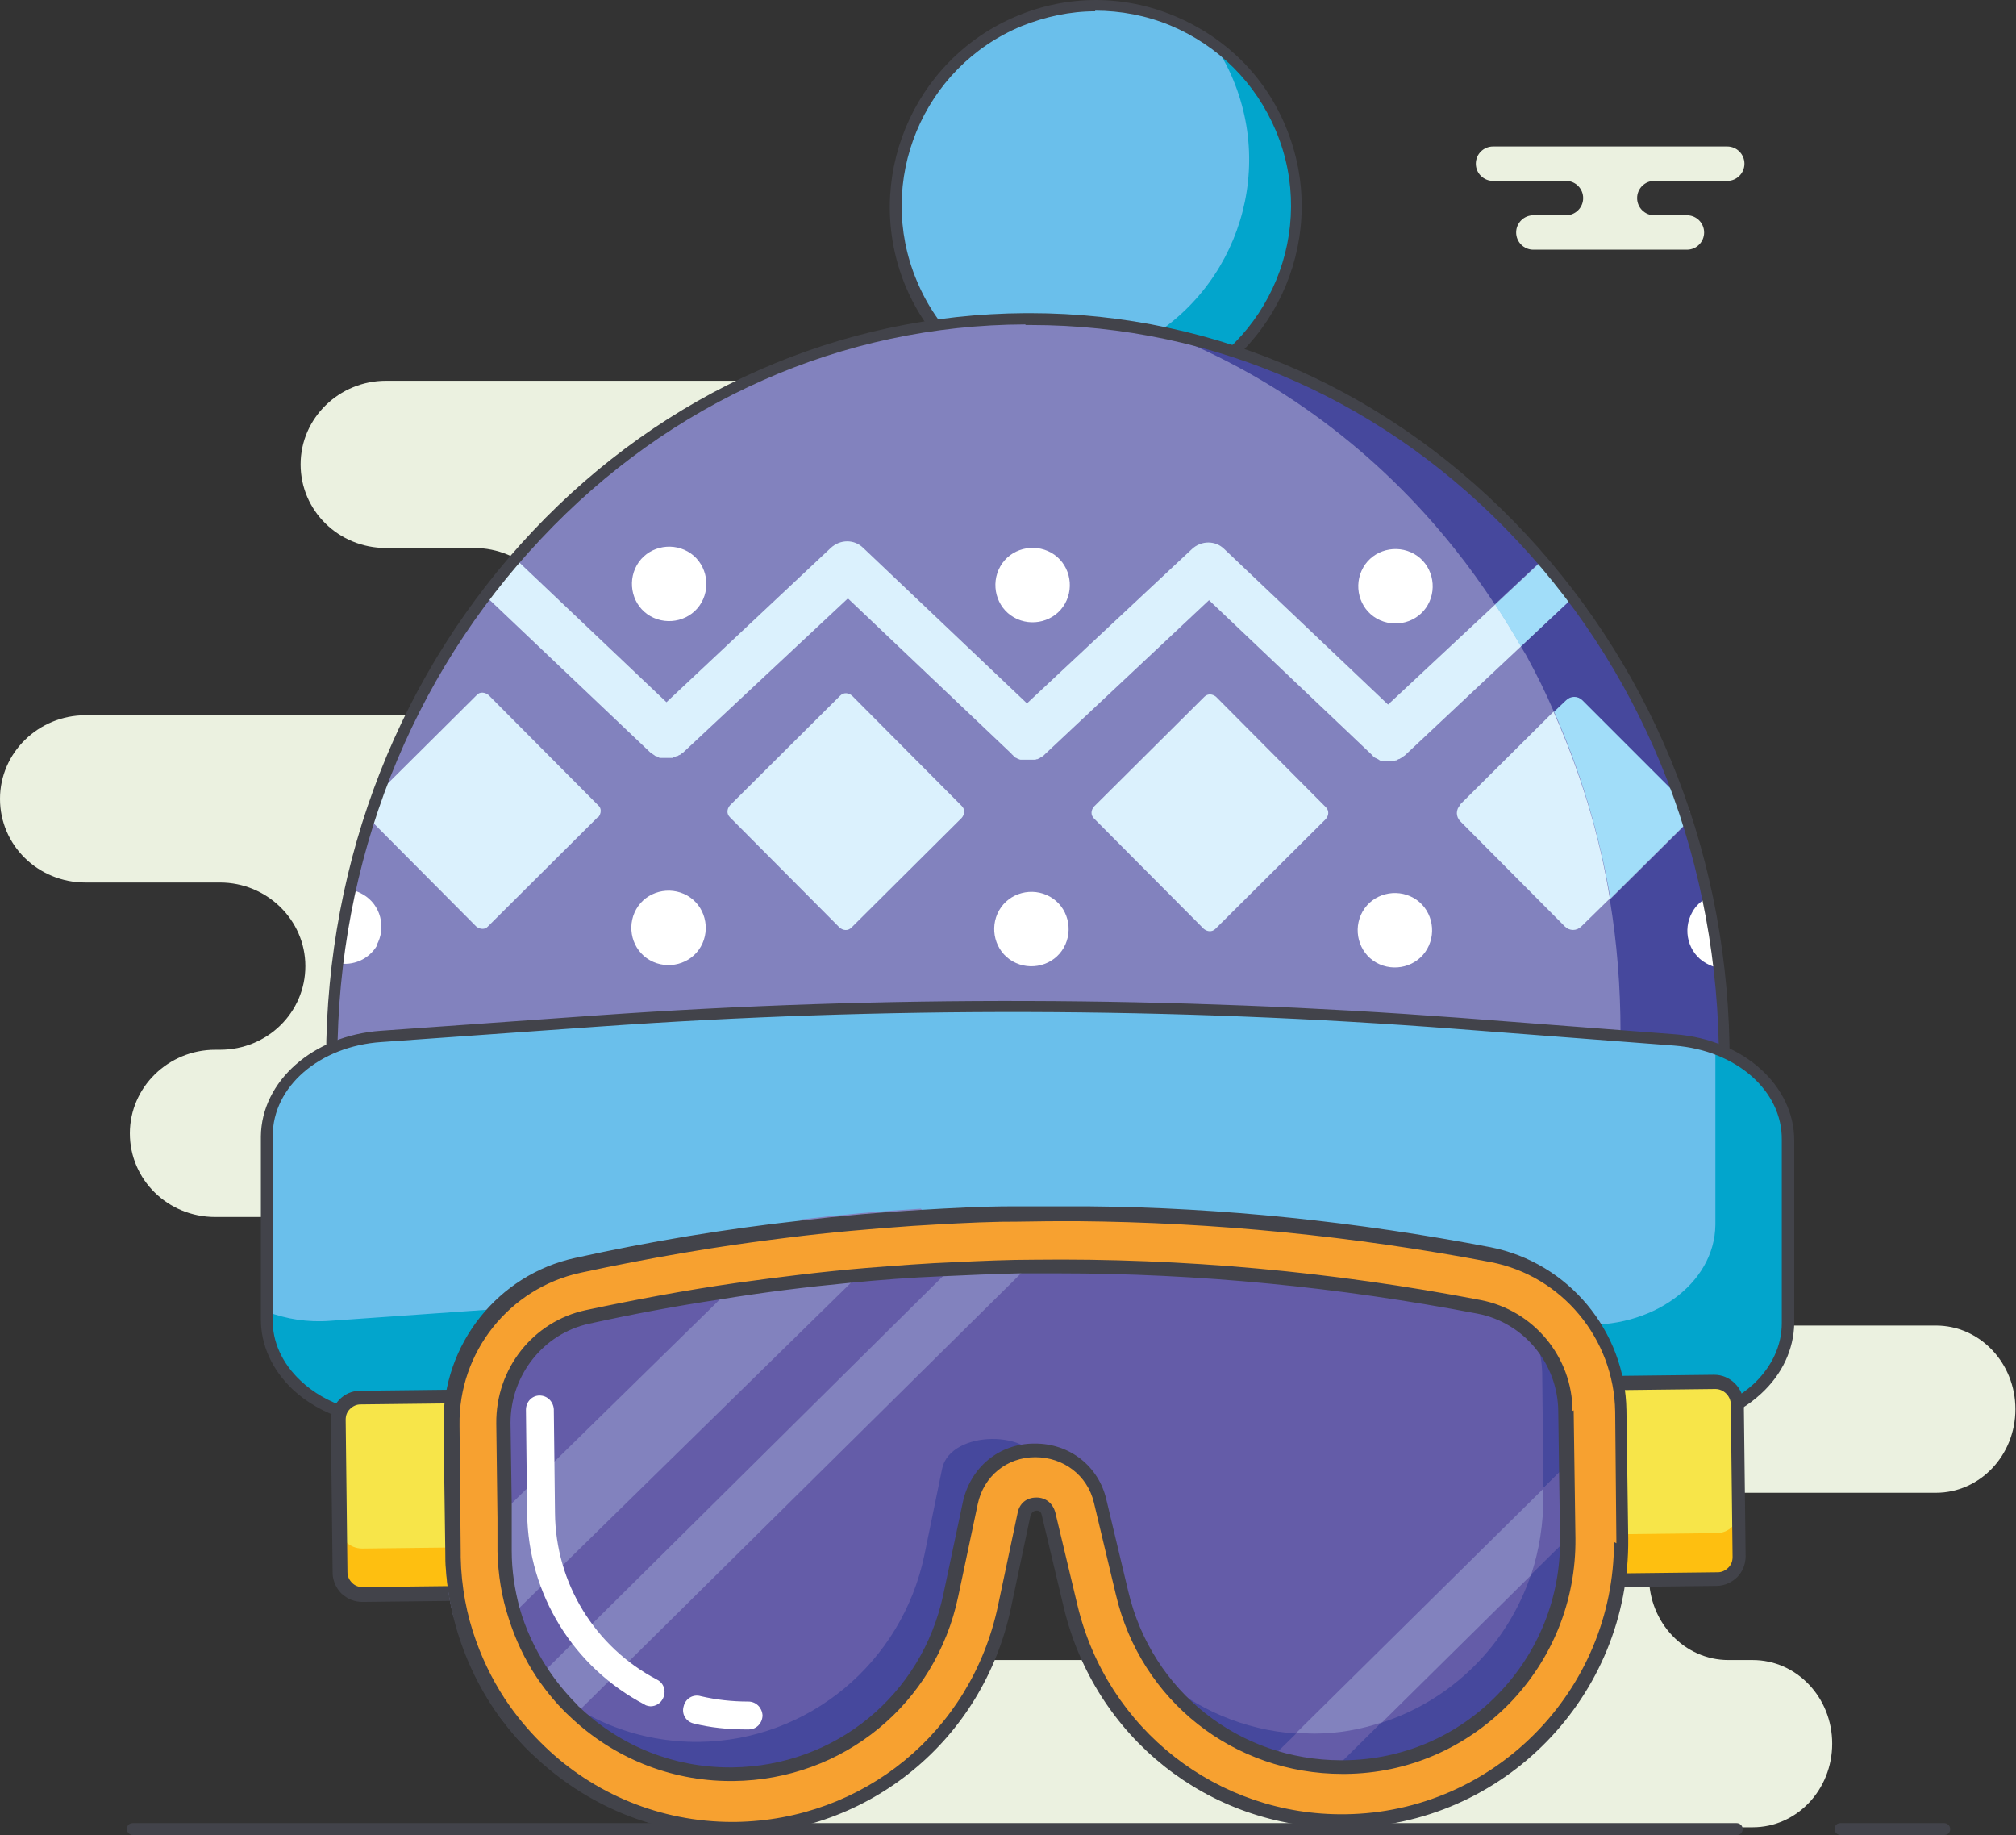 <?xml version="1.0" encoding="UTF-8"?>
<svg id="Layer_1" data-name="Layer 1" xmlns="http://www.w3.org/2000/svg" viewBox="0 0 34 30.94">
  <rect x="0" y="0" width="34" height="30.94" fill="#333333" stroke="none"/>
  <defs>
    <style>
      .cls-1 {
        fill: #8282be;
      }

      .cls-2 {
        fill: #ebf1e0;
      }

      .cls-3 {
        fill: #02a5cc;
      }

      .cls-4 {
        fill: #fff;
      }

      .cls-5 {
        fill: #f7e549;
      }

      .cls-6 {
        fill: #42434a;
      }

      .cls-7 {
        fill: #a1ddf9;
      }

      .cls-8 {
        fill: #f7a130;
      }

      .cls-9 {
        fill: #6abfeb;
      }

      .cls-10 {
        fill: #febf10;
      }

      .cls-11 {
        fill: #46489d;
      }

      .cls-12 {
        fill: #645ca8;
      }

      .cls-13 {
        fill: #dbf1fd;
      }
    </style>
  </defs>
  <path class="cls-2" d="M24.11,13.47c0-.78-.64-1.41-1.44-1.41h-6.56c-.79,0-1.44-.63-1.44-1.41s.64-1.41,1.44-1.41h1.49c.79,0,1.44-.63,1.44-1.41s-.64-1.41-1.44-1.41H6.51c-.79,0-1.44.63-1.44,1.41s.64,1.41,1.44,1.41h1.49c.79,0,1.44.63,1.44,1.41s-.64,1.41-1.44,1.41H1.44c-.79,0-1.44.63-1.44,1.41s.64,1.41,1.44,1.41h2.27c.79,0,1.44.63,1.44,1.41s-.64,1.41-1.44,1.41h-.08c-.79,0-1.44.63-1.44,1.41s.64,1.41,1.44,1.41h6.99c.79,0,1.44-.63,1.44-1.41s-.64-1.41-1.44-1.41h-2.04c-.79,0-1.44-.63-1.44-1.41s.64-1.41,1.44-1.41h14.09c.79,0,1.44-.63,1.44-1.41Z"/>
  <path class="cls-2" d="M27.61,3.34c0,.16.13.29.29.29h.55c.16,0,.29.13.29.29s-.13.29-.29.29h-2.59c-.16,0-.29-.13-.29-.29s.13-.29.29-.29h.55c.16,0,.29-.13.29-.29s-.13-.29-.29-.29h-1.23c-.16,0-.29-.13-.29-.29s.13-.29.29-.29h3.95c.16,0,.29.13.29.29s-.13.29-.29.29h-1.23c-.16,0-.29.13-.29.29Z"/>
  <path class="cls-2" d="M21.57,26.58c0-.78-.6-1.41-1.34-1.41h-1.06c-.74,0-1.34-.63-1.34-1.41s.6-1.41,1.34-1.41h13.48c.74,0,1.34.63,1.34,1.41s-.6,1.41-1.34,1.41h-3.5c-.74,0-1.34.63-1.34,1.41s.6,1.41,1.34,1.41h.41c.74,0,1.34.63,1.34,1.41s-.6,1.41-1.34,1.41H11.46c-.74,0-1.34-.63-1.34-1.41s.6-1.41,1.34-1.41h8.77c.74,0,1.34-.63,1.34-1.41Z"/>
  <path class="cls-6" d="M32.79,30.94h-1.75c-.05,0-.1-.04-.1-.1s.04-.1.1-.1h1.75c.05,0,.1.04.1.1s-.04.1-.1.1Z"/>
  <path class="cls-6" d="M29.29,30.94H2.24c-.05,0-.1-.04-.1-.1s.04-.1.1-.1h27.05c.05,0,.1.04.1.1s-.04.1-.1.1Z"/>
  <path class="cls-9" d="M21.61,2.18c.72,1.72-.1,3.7-1.83,4.42-1.72.72-3.7-.1-4.42-1.83-.72-1.72.1-3.7,1.83-4.42,1.72-.72,3.7.1,4.42,1.83Z"/>
  <path class="cls-3" d="M20.47.74c.13.19.24.39.33.61.74,1.79-.11,3.85-1.9,4.59-.92.38-1.9.34-2.75-.03.94.9,2.36,1.22,3.64.69,1.72-.72,2.54-2.69,1.83-4.42-.25-.6-.65-1.09-1.14-1.44Z"/>
  <path class="cls-6" d="M18.5,6.96c-1.37,0-2.67-.8-3.23-2.14-.73-1.77.11-3.81,1.88-4.55.86-.36,1.8-.36,2.66,0,.86.36,1.53,1.02,1.88,1.88.73,1.77-.11,3.81-1.88,4.54-.43.18-.88.26-1.31.27ZM18.47.19c-.42,0-.84.09-1.24.25-1.67.69-2.47,2.62-1.77,4.29.69,1.67,2.62,2.47,4.29,1.77,1.67-.69,2.47-2.62,1.77-4.29-.34-.81-.97-1.44-1.78-1.78-.41-.17-.84-.25-1.27-.25Z"/>
  <path class="cls-1" d="M17.8,17.88c4.14.01,7.96.96,11.03,2.55.16-.81.24-1.65.25-2.51.02-6.9-5.22-12.51-11.7-12.53-6.49-.02-11.76,5.56-11.78,12.46,0,1.02.11,2.02.33,2.97,3.21-1.84,7.35-2.95,11.88-2.93Z"/>
  <path class="cls-13" d="M16.22,13.79l-1.86,1.85c-.06.06-.14.05-.2,0l-1.85-1.86c-.06-.06-.05-.14,0-.2l1.86-1.85c.06-.06.14-.05.2,0l1.85,1.86c.06.06.05.14,0,.2Z"/>
  <path class="cls-13" d="M10.09,13.77l-1.86,1.85c-.05.06-.14.05-.2,0l-1.8-1.81c.05-.15.1-.3.15-.44l1.66-1.65c.05-.06.14-.05.2,0l1.85,1.86c.06.05.05.14,0,.2Z"/>
  <path class="cls-13" d="M22.36,13.81l-1.86,1.85c-.06.06-.14.05-.2,0l-1.85-1.86c-.06-.06-.05-.14,0-.2l1.86-1.85c.06-.06.14-.05.2,0l1.85,1.86c.06.06.05.14,0,.2Z"/>
  <path class="cls-11" d="M25.65,10.9c.03.05.06.1.09.15.17.31.33.63.47.96l.2-.19c.08-.08.21-.08.28,0l1.63,1.64c-.08-.23-.17-.46-.27-.69-.17-.4-.35-.78-.55-1.16-.22-.41-.47-.8-.73-1.18l-.31-.29-.81.76Z"/>
  <path class="cls-11" d="M29.08,17.8v.11c0,.86-.09,1.7-.25,2.51-.13-.07-.25-.13-.38-.19-.02-.01-.04-.02-.07-.03-.01,0-.03-.01-.04-.02-.1-.05-.19-.09-.29-.14-.02,0-.03-.01-.05-.02,0,0,0,0,0,0-.28-.13-.57-.25-.87-.37h0c.13-.73.2-1.48.2-2.25,0-.76-.06-1.51-.18-2.23l1.3-1.29s0,0,0-.01c.13.42.25.85.34,1.28.03.13.05.26.08.4.03.16.05.32.08.48,0,.02,0,.05,0,.07,0,.07.02.14.03.2,0,.01,0,.02,0,.03h0c.01.11.03.23.03.34,0,.09.02.18.02.27,0,.06.01.12.01.18h0s0,.07,0,.1c0,.07,0,.13,0,.2,0,0,0,.02,0,.03,0,.04,0,.08,0,.12,0,.08,0,.15,0,.23Z"/>
  <path class="cls-11" d="M19.65,5.62c1.91.75,3.59,2.01,4.88,3.63.24.3.47.62.68.94l.79-.74c-1.65-1.93-3.86-3.3-6.36-3.83Z"/>
  <path class="cls-13" d="M26.78,10.44h0c-.24-.34-.49-.67-.76-.98h0c.27.31.52.64.76.98Z"/>
  <path class="cls-13" d="M25.65,10.9l-1.96,1.84s-.02.01-.03.02c0,0-.02.02-.03.02-.01,0-.02.02-.04.02-.01,0-.02.01-.03.02-.01,0-.03,0-.04.01-.01,0-.02,0-.03,0-.02,0-.03,0-.05,0,0,0-.02,0-.03,0,0,0,0,0,0,0-.01,0-.02,0-.03,0-.02,0-.03,0-.04,0-.01,0-.02,0-.03,0-.01,0-.03,0-.04-.01,0,0-.02-.01-.03-.02-.01,0-.02-.01-.04-.02-.01,0-.02-.01-.03-.02,0,0-.02-.01-.02-.02l-2.76-2.62-2.77,2.6s-.01.01-.02.02c-.01,0-.02.02-.03.02-.01,0-.02.01-.03.02-.01,0-.02.01-.04.02-.01,0-.02,0-.04.01-.01,0-.02,0-.04,0-.01,0-.03,0-.04,0-.01,0-.02,0-.04,0-.01,0-.02,0-.04,0-.01,0-.03,0-.04,0-.01,0-.02,0-.04,0-.01,0-.02,0-.04-.01-.01,0-.02-.01-.04-.02-.01,0-.02-.01-.03-.02-.01,0-.02-.02-.03-.03,0,0-.02-.01-.02-.02l-2.76-2.62-2.78,2.6s-.02.01-.03.02c0,0-.02.02-.03.02-.01,0-.03.02-.04.02,0,0-.02,0-.03.01-.02,0-.03.01-.05.02,0,0-.01,0-.02,0-.02,0-.04,0-.06,0h-.01s-.05,0-.08,0c0,0-.02,0-.02,0-.02,0-.04,0-.05-.02,0,0-.02,0-.03-.01-.02,0-.03-.01-.04-.02,0,0-.02-.01-.03-.02,0,0-.02-.01-.03-.02l-2.76-2.62-.13.12c.19-.27.4-.52.61-.77l2.55,2.42,2.77-2.6c.16-.15.4-.15.55,0l2.76,2.62,2.78-2.6c.16-.15.4-.15.55,0l2.76,2.62,1.81-1.69c.15.23.29.46.43.7Z"/>
  <path class="cls-7" d="M25.22,10.2c.15.23.29.46.43.7l.81-.76.31.29c-.24-.34-.49-.67-.76-.98l-.79.74Z"/>
  <path class="cls-13" d="M28.45,13.59l-.13-.13c.05.13.09.27.13.4.07-.08.07-.2,0-.27Z"/>
  <path class="cls-13" d="M24.63,13.57c-.08.08-.08.2,0,.28l1.76,1.77c.08.08.2.08.28,0l.48-.47c-.18-1.11-.51-2.16-.95-3.15l-1.58,1.57Z"/>
  <path class="cls-7" d="M26.41,11.81l-.2.19c.44.99.76,2.04.95,3.15l1.3-1.29s0,0,0-.01c-.04-.13-.09-.27-.13-.4l-1.64-1.64c-.08-.08-.2-.08-.28,0Z"/>
  <path class="cls-4" d="M17.96,10.18c-.17.3-.56.4-.86.23-.3-.17-.4-.56-.23-.86.17-.3.56-.4.86-.23.3.17.4.56.23.86Z"/>
  <path class="cls-4" d="M11.83,10.16c-.17.3-.56.4-.86.23-.3-.17-.4-.56-.23-.86.17-.3.56-.4.86-.23.3.17.4.56.23.86Z"/>
  <path class="cls-4" d="M24.08,10.2c-.17.3-.56.4-.86.23-.3-.17-.4-.56-.23-.86.17-.3.56-.4.86-.23.3.17.4.56.23.86Z"/>
  <path class="cls-4" d="M17.94,15.98c-.17.3-.56.4-.86.23-.3-.17-.4-.56-.23-.86.17-.3.56-.4.86-.23.3.17.4.56.23.86Z"/>
  <path class="cls-4" d="M11.82,15.96c-.17.3-.56.4-.86.23-.3-.17-.4-.56-.23-.86.17-.3.56-.4.86-.23.3.17.4.56.23.86Z"/>
  <path class="cls-4" d="M6.36,15.94c-.14.24-.41.35-.67.3.05-.42.12-.83.21-1.24.08.01.15.04.22.08.3.17.4.56.23.86Z"/>
  <path class="cls-4" d="M24.07,16c-.17.3-.56.4-.86.23-.3-.17-.4-.56-.23-.86.17-.3.56-.4.86-.23.3.17.4.56.23.86Z"/>
  <path class="cls-4" d="M28.99,16.32c-.07-.01-.15-.04-.22-.08-.3-.17-.4-.56-.23-.86.06-.11.15-.19.25-.24,0,0,0,0,0,0,.03.13.05.26.08.4.03.16.05.32.08.48,0,.02,0,.05,0,.07,0,.07.02.14.03.2,0,.01,0,.02,0,.03Z"/>
  <path class="cls-6" d="M5.86,20.96l-.03-.13c-.22-.98-.33-1.99-.33-2.99.01-3.36,1.25-6.52,3.49-8.89,2.22-2.35,5.17-3.65,8.3-3.67.03,0,.05,0,.08,0,3.16,0,6.13,1.33,8.36,3.72,2.23,2.39,3.45,5.55,3.44,8.91,0,.85-.09,1.7-.25,2.53l-.02.13-.12-.06c-3.18-1.65-6.98-2.52-10.99-2.53-4.32-.02-8.53,1.02-11.83,2.92l-.11.07ZM17.29,5.47c-3.08.01-5.98,1.29-8.16,3.61-2.21,2.34-3.43,5.45-3.44,8.76,0,.95.1,1.89.3,2.82,3.26-1.84,7.38-2.86,11.63-2.88.06,0,.13,0,.19,0,3.99.01,7.77.88,10.96,2.5.14-.78.22-1.57.22-2.37,0-3.31-1.19-6.43-3.39-8.78-2.19-2.35-5.11-3.65-8.22-3.65-.03,0-.05,0-.08,0Z"/>
  <path class="cls-9" d="M27.84,23.99l-3.27-.25c-4.82-.37-9.68-.38-14.5-.04l-3.27.23c-1.24.09-2.3-.7-2.3-1.69v-3.09c.01-.88.85-1.6,1.93-1.68l3.66-.26c4.83-.34,9.68-.33,14.5.04l3.66.28c1.09.08,1.91.82,1.91,1.69v3.09c-.01,1-1.08,1.77-2.32,1.68Z"/>
  <path class="cls-3" d="M28.93,17.68v2.97c-.01,1-1.08,1.77-2.32,1.68l-3.27-.25c-4.82-.37-9.68-.38-14.5-.04l-3.27.23c-.38.03-.74-.03-1.06-.15v.11c0,1,1.06,1.78,2.3,1.69l3.27-.23c4.83-.34,9.68-.33,14.5.04l3.27.25c1.24.09,2.3-.68,2.31-1.68v-3.09c.01-.68-.49-1.27-1.22-1.54Z"/>
  <path class="cls-6" d="M28.05,24.1c-.07,0-.14,0-.22,0l-3.27-.25c-4.81-.37-9.68-.38-14.49-.04l-3.27.23c-.7.05-1.4-.18-1.86-.61-.35-.33-.54-.75-.54-1.18v-3.09c.01-.93.88-1.7,2.02-1.78l3.66-.26c4.82-.34,9.7-.32,14.52.04l3.66.28c1.14.09,2,.86,2,1.79v3.09c-.01.43-.2.85-.56,1.18-.42.39-1.02.61-1.65.61ZM27.85,23.89c.65.05,1.29-.16,1.72-.55.31-.29.48-.65.48-1.03v-3.09c.01-.83-.77-1.51-1.81-1.59l-3.66-.28c-4.81-.37-9.68-.38-14.49-.04l-3.66.26c-1.04.07-1.83.75-1.83,1.58v3.09c-.01.38.16.75.47,1.04.42.4,1.07.61,1.71.56l3.27-.23c4.82-.34,9.7-.33,14.52.04l3.27.25Z"/>
  <path class="cls-5" d="M14.89,26.78l-8.88.1c-.15,0-.27-.12-.27-.26l-.03-2.79c0-.15.12-.27.26-.27l8.88-.1c.15,0,.27.12.27.26l.03,2.79c0,.15-.12.27-.26.27Z"/>
  <path class="cls-10" d="M14.77,26.01l-8.66.1c-.21,0-.38-.16-.38-.37v.77c.01.21.18.38.39.37l8.66-.1c.21,0,.38-.17.37-.38v-.77c0,.21-.17.38-.38.38Z"/>
  <path class="cls-6" d="M6.11,27.01c-.13,0-.25-.05-.35-.14-.09-.09-.15-.22-.15-.35l-.03-2.57c0-.27.22-.5.49-.5l8.66-.1s0,0,0,0c.27,0,.49.22.5.49l.03,2.57c0,.13-.05.26-.14.35-.09.09-.22.15-.35.15l-8.66.1s0,0,0,0ZM14.74,23.58h0l-8.66.1c-.07,0-.13.03-.18.08-.05.05-.07.11-.07.18l.03,2.57c0,.07.03.13.08.18.05.05.11.07.18.07l8.66-.1c.07,0,.13-.03.18-.08.05-.05.07-.11.07-.18l-.03-2.57c0-.07-.03-.13-.08-.18-.05-.05-.11-.07-.18-.07Z"/>
  <path class="cls-5" d="M20.19,26.72l8.88-.1c.15,0,.26-.12.26-.27l-.03-2.79c0-.15-.12-.26-.27-.26l-8.88.1c-.15,0-.26.12-.26.27l.03,2.79c0,.15.12.26.27.26Z"/>
  <path class="cls-10" d="M20.29,25.95l8.66-.1c.21,0,.38-.17.37-.38v.77c.01.21-.16.38-.36.38l-8.66.1c-.21,0-.38-.16-.38-.37v-.77c0,.21.16.38.37.37Z"/>
  <path class="cls-6" d="M20.29,26.84c-.27,0-.49-.22-.5-.49l-.03-2.57c0-.13.05-.26.14-.35.09-.09.22-.15.35-.15l8.66-.1s0,0,0,0c.27,0,.49.22.5.49l.03,2.57c0,.13-.05.26-.14.35-.09.09-.22.15-.35.15l-8.66.1s0,0,0,0ZM28.93,23.42h0l-8.66.1c-.07,0-.13.03-.18.08-.05.05-.07.11-.07.18l.03,2.57c0,.14.12.26.26.26h0l8.66-.1c.07,0,.13-.03.18-.08.05-.05.07-.11.07-.18l-.03-2.57c0-.14-.12-.26-.26-.26Z"/>
  <path class="cls-12" d="M24.91,21.66c-4.95-.95-10.04-.89-14.97.18-1.03.22-1.76,1.15-1.75,2.2l.02,2.13c.03,2.31,1.92,4.16,4.23,4.14,1.96-.02,3.64-1.4,4.05-3.32l.32-1.53c.15-.69,1.12-.7,1.28-.02l.36,1.53c.45,1.91,2.16,3.25,4.12,3.22,2.31-.03,4.16-1.92,4.14-4.23l-.02-2.13c-.01-1.05-.76-1.96-1.8-2.16Z"/>
  <path class="cls-1" d="M15.55,20.45l-.08.08-.13.13-.74.72-.13.13-.13.13-5.57,5.46-.09.09-.09.09-.48.47-.1-.11-.19-.2-.17-.18c-.07-.26-.11-.54-.13-.82l.11-.11.11-.11.66-.65.12-.11.12-.12,3.52-3.45.29-.28.79-.78.14-.14.14-.13c.67-.08,1.34-.14,2.01-.18l.04.04Z"/>
  <path class="cls-1" d="M18.35,20.34l-.12.12h0l-.12.12-.67.67h0l-.12.12-.12.12-7.4,7.32-.08.08-.08.08-.47.47-.08.08-.08.08c-.22-.2-.41-.43-.59-.67l.08-.08.08-.08.48-.48.09-.08.08-.08,6.65-6.59.12-.12h0l.12-.12h0l.7-.69h0l.12-.12.12-.12h0c.43,0,.85-.01,1.27,0Z"/>
  <path class="cls-11" d="M17.57,24.74c-.15-.65-1.54-.63-1.68.02l-.3,1.46c-.38,1.82-1.96,3.13-3.8,3.15-1.01.01-1.93-.36-2.63-.99.71,1.09,1.94,1.8,3.32,1.78,1.84-.02,3.42-1.33,3.8-3.15l.3-1.46c.07-.32.8-.49,1.06-.5l-.07-.31Z"/>
  <path class="cls-12" d="M22.16,29.23c-.1,0-.2,0-.31-.01l-.52.51c.32.13.65.22,1,.26l.96-.95c-.36.12-.74.18-1.14.19Z"/>
  <path class="cls-11" d="M26.7,23.99c0-.71-.37-1.34-.92-1.72.14.28.23.59.23.93l.02,1.89.67-.67v-.43Z"/>
  <path class="cls-11" d="M19.53,28.25c.44.67,1.07,1.19,1.81,1.49l.52-.51c-.88-.06-1.69-.41-2.33-.98Z"/>
  <path class="cls-11" d="M25.82,26.55c-.4,1.19-1.34,2.12-2.53,2.5l-.96.95c.17.02.34.03.51.03,2.17-.03,3.91-1.83,3.88-4.02v-.35s-.91.89-.91.89Z"/>
  <path class="cls-1" d="M23.3,29.05l2.53-2.5c.14-.42.22-.87.22-1.34v-.13s-4.19,4.14-4.19,4.14c.1,0,.2.01.31.01.4,0,.78-.07,1.14-.19Z"/>
  <path class="cls-12" d="M25.82,26.55l.9-.89v-1.24s-.69.67-.69.67v.13c0,.47-.07.92-.21,1.34Z"/>
  <path class="cls-4" d="M12.57,29.16c-.29,0-.59-.03-.87-.1-.13-.03-.21-.16-.17-.29.03-.13.16-.21.29-.17.26.06.52.09.8.09h0c.13,0,.23.1.24.23,0,.13-.1.24-.23.24-.01,0-.03,0-.04,0Z"/>
  <path class="cls-4" d="M10.98,28.77s-.07,0-.11-.03c-1.2-.63-1.96-1.86-1.98-3.22l-.02-1.75c0-.13.1-.24.23-.24h0c.13,0,.23.1.24.23l.02,1.75c.01,1.18.67,2.26,1.72,2.81.12.06.16.2.1.32-.04.08-.12.13-.21.13Z"/>
  <path class="cls-8" d="M27.31,23.78c0-.64-.24-1.24-.63-1.71-.39-.47-.93-.8-1.56-.92-2.29-.44-4.59-.67-6.88-.69h0c-.43,0-.85,0-1.28,0-.49.01-.99.03-1.48.06-.7.04-1.41.11-2.11.19-1.22.15-2.43.35-3.64.61-1.25.27-2.14,1.4-2.13,2.68l.02,2.16c0,.06,0,.12,0,.19.02.38.08.75.19,1.1.15.5.38.97.68,1.39.17.25.37.47.59.68.86.82,2.02,1.32,3.3,1.3,2.22-.03,4.09-1.56,4.55-3.73l.33-1.56c.03-.15.15-.17.21-.17.06,0,.18.02.21.17l.37,1.55c.51,2.16,2.42,3.65,4.63,3.62,2.6-.03,4.68-2.17,4.65-4.76l-.02-2.16ZM22.67,29.8c-1.79.02-3.34-1.18-3.75-2.93l-.37-1.55c-.12-.52-.57-.87-1.1-.86-.54,0-.97.36-1.08.89l-.33,1.56c-.37,1.75-1.88,3-3.68,3.02-1.02.01-1.96-.38-2.65-1.04-.22-.2-.41-.43-.58-.69-.2-.31-.36-.64-.47-1-.1-.33-.15-.68-.16-1.04v-.68s-.03-1.48-.03-1.48c0-.86.59-1.61,1.42-1.79.79-.17,1.58-.32,2.38-.44.73-.11,1.45-.2,2.18-.26.51-.05,1.02-.08,1.53-.11h0c.44-.02.88-.04,1.31-.04,2.55-.04,5.09.19,7.63.68.84.16,1.45.9,1.46,1.76l.03,2.16c.02,2.1-1.66,3.82-3.76,3.85Z"/>
  <path class="cls-6" d="M27.43,23.78c-.02-1.34-.98-2.49-2.29-2.75-2.25-.43-4.52-.67-6.79-.69h0c-.42,0-.85,0-1.27,0h0c-.52,0-1.04.03-1.56.06-.67.04-1.34.1-2.01.18-1.27.14-2.54.35-3.81.63-1.3.28-2.24,1.46-2.22,2.8l.03,2.16c0,.1,0,.2.01.29.02.28.06.55.13.82.15.6.41,1.16.76,1.65.18.24.37.47.59.67.87.83,2.04,1.34,3.33,1.34h.06c2.27-.03,4.19-1.6,4.66-3.83l.33-1.56s.03-.08.1-.08h0c.06,0,.08.03.09.08l.37,1.55c.52,2.19,2.44,3.72,4.69,3.72h.06c2.66-.03,4.8-2.22,4.77-4.88l-.03-2.16ZM27.22,26c0,2.5-2.02,4.56-4.53,4.59-2.15.03-4.02-1.43-4.52-3.53l-.37-1.55c-.04-.16-.16-.26-.32-.26h0c-.17,0-.29.1-.32.27l-.33,1.56c-.45,2.12-2.27,3.61-4.43,3.64h-.05c-1.22,0-2.34-.48-3.16-1.27-.22-.21-.41-.43-.59-.68-.24-.34-.43-.71-.57-1.1-.16-.44-.25-.92-.26-1.41,0-.02,0-.05,0-.07l-.02-2.16c-.02-1.23.84-2.31,2.04-2.57,1.16-.25,2.32-.45,3.48-.59.71-.09,1.41-.15,2.12-.2.5-.03.99-.06,1.49-.07h0c.34,0,.68-.01,1.02-.01.09,0,.17,0,.26,0,2.33.02,4.66.25,6.98.69,1.2.23,2.08,1.29,2.1,2.52l.02,2.16v.06Z"/>
  <path class="cls-6" d="M26.52,23.79c0-.91-.66-1.7-1.55-1.87-2.5-.48-5.02-.71-7.53-.68h0c-.44,0-.87.02-1.31.04h0c-.51.02-1.02.06-1.53.1-.72.06-1.45.15-2.17.25-.85.12-1.7.28-2.55.46-.89.19-1.52.99-1.51,1.91l.02,1.6v.56c.01.39.07.77.19,1.13.11.35.27.69.47.99.17.25.36.48.58.68.7.66,1.65,1.07,2.69,1.07h.05c1.85-.02,3.41-1.3,3.79-3.11l.33-1.56c.1-.47.49-.79.97-.79.47,0,.88.3.99.77l.37,1.55c.42,1.79,1.99,3.02,3.82,3.02h.05c1.05-.01,2.02-.43,2.76-1.18.73-.75,1.13-1.74,1.12-2.79l-.03-2.16ZM25.26,28.57c-.69.71-1.61,1.1-2.59,1.11-.02,0-.03,0-.05,0-1.72,0-3.19-1.16-3.59-2.84l-.37-1.55c-.13-.57-.62-.95-1.2-.95,0,0-.01,0-.02,0-.59,0-1.07.4-1.2.98l-.33,1.56c-.36,1.7-1.82,2.9-3.56,2.92h-.04c-.94,0-1.83-.35-2.52-1-.02-.02-.04-.03-.05-.05-.2-.2-.37-.41-.52-.64-.2-.31-.36-.65-.46-1.01-.08-.3-.13-.62-.13-.95v-.79s-.02-1.37-.02-1.37c0-.8.55-1.5,1.32-1.67.73-.16,1.47-.3,2.21-.41.73-.12,1.46-.21,2.19-.28.51-.05,1.03-.09,1.54-.11.44-.02.88-.04,1.32-.05.22,0,.44,0,.66,0,2.36,0,4.72.23,7.07.68.78.15,1.35.84,1.36,1.64l.03,2.16c.01.98-.36,1.91-1.05,2.62Z"/>
</svg>